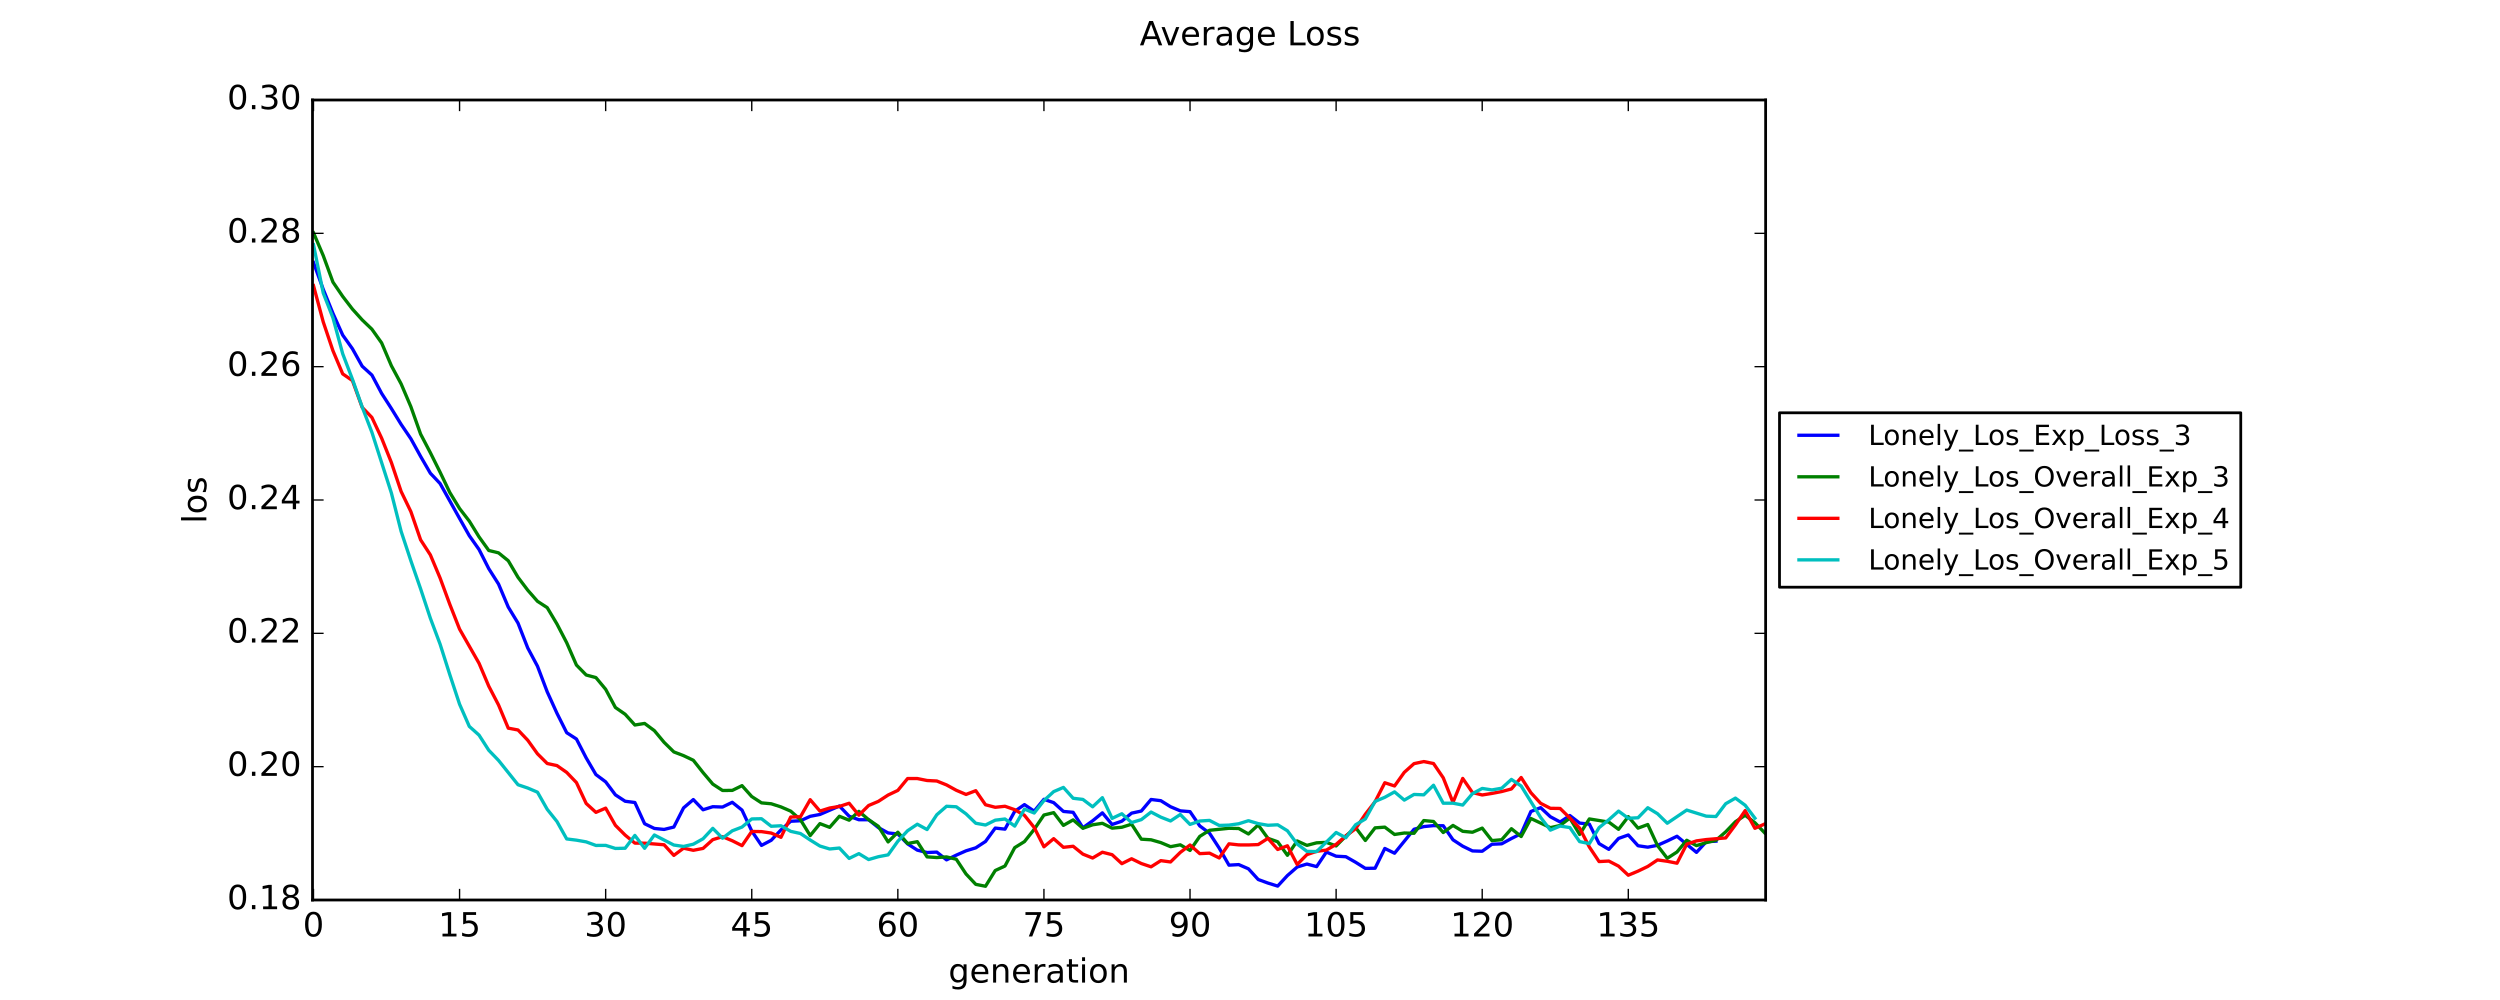 <?xml version="1.0" encoding="utf-8" standalone="no"?>
<!DOCTYPE svg PUBLIC "-//W3C//DTD SVG 1.1//EN"
  "http://www.w3.org/Graphics/SVG/1.1/DTD/svg11.dtd">
<!-- Created with matplotlib (https://matplotlib.org/) -->
<svg height="360pt" version="1.1" viewBox="0 0 900 360" width="900pt" xmlns="http://www.w3.org/2000/svg" xmlns:xlink="http://www.w3.org/1999/xlink">
 <defs>
  <style type="text/css">
*{stroke-linecap:butt;stroke-linejoin:round;}
  </style>
 </defs>
 <g id="figure_1">
  <g id="patch_1">
   <path d="M 0 360 
L 900 360 
L 900 0 
L 0 0 
z
" style="fill:#ffffff;"/>
  </g>
  <g id="axes_1">
   <g id="patch_2">
    <path d="M 112.5 324 
L 635.625 324 
L 635.625 36 
L 112.5 36 
z
" style="fill:#ffffff;"/>
   </g>
   <g id="line2d_1">
    <path clip-path="url(#p270900eddf)" d="M 112.851 94.487 
L 116.357 104.155 
L 119.863 112.82 
L 123.369 120.625 
L 126.875 125.552 
L 130.382 131.832 
L 133.888 135.026 
L 137.394 141.629 
L 140.9 147.079 
L 144.406 152.781 
L 147.913 157.953 
L 151.419 164.308 
L 154.925 170.36 
L 158.431 174.071 
L 165.444 186.642 
L 168.95 192.853 
L 172.456 197.821 
L 175.962 204.735 
L 179.468 210.253 
L 182.975 218.553 
L 186.481 224.314 
L 189.987 233.267 
L 193.493 239.828 
L 196.999 249.061 
L 200.506 256.78 
L 204.012 263.771 
L 207.518 266.042 
L 211.024 272.852 
L 214.53 278.848 
L 218.037 281.464 
L 221.543 286.145 
L 225.049 288.448 
L 228.555 288.904 
L 232.061 296.54 
L 235.568 298.239 
L 239.074 298.594 
L 242.58 297.735 
L 246.086 290.842 
L 249.592 287.848 
L 253.099 291.517 
L 256.605 290.411 
L 260.111 290.532 
L 263.617 288.829 
L 267.123 291.638 
L 270.63 299.164 
L 274.136 304.343 
L 277.642 302.499 
L 281.148 298.775 
L 284.654 295.647 
L 288.161 295.474 
L 291.667 293.873 
L 295.173 293.204 
L 302.185 290.163 
L 305.692 293.841 
L 309.198 295.108 
L 312.704 295.1 
L 316.21 297.927 
L 319.716 299.862 
L 323.223 300.232 
L 326.729 303.785 
L 330.235 306.054 
L 333.741 306.91 
L 337.247 306.759 
L 340.754 309.545 
L 344.26 307.85 
L 347.766 306.298 
L 351.272 305.221 
L 354.778 302.929 
L 358.285 298.108 
L 361.791 298.489 
L 365.297 292.08 
L 368.803 289.659 
L 372.309 292.018 
L 375.816 287.755 
L 379.322 288.948 
L 382.828 292.115 
L 386.334 292.437 
L 389.84 297.997 
L 393.347 295.49 
L 396.853 292.633 
L 400.359 296.818 
L 403.865 295.623 
L 407.371 292.736 
L 410.878 291.97 
L 414.384 287.811 
L 417.89 288.244 
L 421.396 290.426 
L 424.902 291.903 
L 428.409 292.195 
L 431.915 297.332 
L 435.421 299.94 
L 438.927 305.341 
L 442.433 311.458 
L 445.94 311.254 
L 449.446 312.774 
L 452.952 316.62 
L 456.458 317.901 
L 459.964 318.994 
L 463.471 315.197 
L 466.977 312.125 
L 470.483 311.056 
L 473.989 311.975 
L 477.495 306.746 
L 481.002 308.233 
L 484.508 308.418 
L 488.014 310.412 
L 491.52 312.613 
L 495.026 312.56 
L 498.533 305.446 
L 502.039 307.153 
L 509.051 298.533 
L 512.557 297.572 
L 516.064 297.224 
L 519.57 297.268 
L 523.076 302.33 
L 526.582 304.628 
L 530.088 306.333 
L 533.595 306.45 
L 537.101 303.929 
L 540.607 303.773 
L 544.113 301.863 
L 547.619 300.104 
L 551.126 292.139 
L 554.632 290.759 
L 558.138 294.03 
L 561.644 295.906 
L 565.15 293.598 
L 568.657 296.311 
L 572.163 296.679 
L 575.669 303.691 
L 579.175 305.767 
L 582.681 301.834 
L 586.188 300.59 
L 589.694 304.47 
L 593.2 304.982 
L 596.706 304.312 
L 600.212 302.749 
L 603.719 301.053 
L 610.731 306.852 
L 614.237 303.024 
L 617.743 302.822 
L 617.743 302.822 
" style="fill:none;stroke:#0000ff;stroke-linecap:square;stroke-width:1.2;"/>
   </g>
   <g id="line2d_2">
    <path clip-path="url(#p270900eddf)" d="M 112.851 83.8 
L 116.357 91.998 
L 119.863 101.563 
L 123.369 106.708 
L 126.875 111.274 
L 130.382 115.158 
L 133.888 118.526 
L 137.394 123.466 
L 140.9 131.686 
L 144.406 138.2 
L 147.913 146.419 
L 151.419 156.28 
L 154.925 162.969 
L 158.431 169.996 
L 161.937 177.308 
L 165.444 183.071 
L 168.95 187.602 
L 172.456 193.283 
L 175.962 198.172 
L 179.468 199.027 
L 182.975 201.872 
L 186.481 207.831 
L 189.987 212.466 
L 193.493 216.468 
L 196.999 218.754 
L 200.506 224.638 
L 204.012 231.381 
L 207.518 239.415 
L 211.024 242.998 
L 214.53 243.93 
L 218.037 248.15 
L 221.543 254.696 
L 225.049 257.129 
L 228.555 261.002 
L 232.061 260.437 
L 235.568 263.031 
L 239.074 267.24 
L 242.58 270.691 
L 246.086 272.034 
L 249.592 273.693 
L 253.099 278.133 
L 256.605 282.278 
L 260.111 284.568 
L 263.617 284.546 
L 267.123 282.835 
L 270.63 286.762 
L 274.136 289.037 
L 277.642 289.358 
L 281.148 290.49 
L 284.654 292.008 
L 288.161 295.09 
L 291.667 300.814 
L 295.173 296.506 
L 298.679 297.841 
L 302.185 293.856 
L 305.692 295.264 
L 309.198 292.091 
L 312.704 295.082 
L 316.21 297.474 
L 319.716 303.089 
L 323.223 299.6 
L 326.729 303.67 
L 330.235 303.003 
L 333.741 308.475 
L 337.247 308.711 
L 340.754 308.489 
L 344.26 309.33 
L 347.766 314.629 
L 351.272 318.363 
L 354.778 319.054 
L 358.285 313.389 
L 361.791 311.764 
L 365.297 305.157 
L 368.803 302.976 
L 372.309 298.578 
L 375.816 293.411 
L 379.322 292.556 
L 382.828 297.135 
L 386.334 295.162 
L 389.84 298.183 
L 393.347 296.929 
L 396.853 296.392 
L 400.359 298.136 
L 403.865 297.811 
L 407.371 296.701 
L 410.878 302.105 
L 414.384 302.325 
L 417.89 303.332 
L 421.396 304.802 
L 424.902 304.137 
L 428.409 306.158 
L 431.915 301.101 
L 435.421 298.902 
L 442.433 298.183 
L 445.94 298.257 
L 449.446 300.227 
L 452.952 296.974 
L 456.458 301.8 
L 459.964 303.036 
L 463.471 307.904 
L 466.977 302.743 
L 470.483 304.333 
L 473.989 303.416 
L 477.495 303.253 
L 481.002 304.535 
L 484.508 300.984 
L 488.014 297.904 
L 491.52 302.566 
L 495.026 298.028 
L 498.533 297.77 
L 502.039 300.408 
L 505.545 299.886 
L 509.051 299.987 
L 512.557 295.399 
L 516.064 295.735 
L 519.57 299.708 
L 523.076 297.156 
L 526.582 299.269 
L 530.088 299.605 
L 533.595 298.121 
L 537.101 302.611 
L 540.607 302.301 
L 544.113 298.338 
L 547.619 301.149 
L 551.126 294.658 
L 558.138 297.954 
L 561.644 297.171 
L 565.15 294.51 
L 568.657 300.398 
L 572.163 294.814 
L 579.175 295.953 
L 582.681 298.555 
L 586.188 294.001 
L 589.694 298.131 
L 593.2 296.831 
L 596.706 304.412 
L 600.212 308.992 
L 603.719 306.715 
L 607.225 302.506 
L 610.731 304.421 
L 614.237 303.347 
L 617.743 302.527 
L 621.25 299.461 
L 624.756 295.823 
L 628.262 293.497 
L 631.768 296.171 
L 635.274 299.816 
L 635.274 299.816 
" style="fill:none;stroke:#008000;stroke-linecap:square;stroke-width:1.2;"/>
   </g>
   <g id="line2d_3">
    <path clip-path="url(#p270900eddf)" d="M 112.851 102.808 
L 116.357 115.872 
L 119.863 126.271 
L 123.369 134.597 
L 126.875 137.008 
L 130.382 146.653 
L 133.888 150.297 
L 137.394 157.756 
L 140.9 166.521 
L 144.406 176.933 
L 147.913 184.186 
L 151.419 194.348 
L 154.925 199.753 
L 158.431 208.084 
L 161.937 217.582 
L 165.444 226.481 
L 172.456 238.786 
L 175.962 247.037 
L 179.468 253.78 
L 182.975 262.143 
L 186.481 262.792 
L 189.987 266.484 
L 193.493 271.373 
L 196.999 274.858 
L 200.506 275.611 
L 204.012 278.067 
L 207.518 281.726 
L 211.024 289.246 
L 214.53 292.448 
L 218.037 290.929 
L 221.543 297.117 
L 225.049 300.627 
L 228.555 303.527 
L 232.061 303.543 
L 239.074 304.119 
L 242.58 307.939 
L 246.086 305.351 
L 249.592 306.108 
L 253.099 305.427 
L 256.605 302.274 
L 260.111 301.205 
L 263.617 302.669 
L 267.123 304.426 
L 270.63 299.32 
L 274.136 299.379 
L 277.642 299.899 
L 281.148 301.427 
L 284.654 294.129 
L 288.161 294.028 
L 291.667 287.89 
L 295.173 291.986 
L 298.679 290.889 
L 302.185 290.314 
L 305.692 289.17 
L 309.198 293.469 
L 312.704 289.98 
L 316.21 288.499 
L 319.716 286.215 
L 323.223 284.548 
L 326.729 280.283 
L 330.235 280.277 
L 333.741 280.981 
L 337.247 281.16 
L 340.754 282.572 
L 344.26 284.5 
L 347.766 285.999 
L 351.272 284.648 
L 354.778 289.71 
L 358.285 290.624 
L 361.791 290.256 
L 365.297 291.486 
L 368.803 293.526 
L 372.309 297.893 
L 375.816 304.842 
L 379.322 301.919 
L 382.828 305.033 
L 386.334 304.655 
L 389.84 307.487 
L 393.347 308.886 
L 396.853 306.804 
L 400.359 307.687 
L 403.865 310.915 
L 407.371 309.151 
L 410.878 310.87 
L 414.384 312.051 
L 417.89 309.832 
L 421.396 310.305 
L 424.902 306.862 
L 428.409 304.203 
L 431.915 307.309 
L 435.421 307.131 
L 438.927 308.864 
L 442.433 303.776 
L 445.94 304.162 
L 449.446 304.179 
L 452.952 304.048 
L 456.458 301.806 
L 459.964 305.807 
L 463.471 304.487 
L 466.977 311.218 
L 470.483 307.665 
L 473.989 306.467 
L 477.495 306.035 
L 481.002 303.968 
L 484.508 300.905 
L 488.014 298.341 
L 491.52 293.123 
L 495.026 288.612 
L 498.533 281.79 
L 502.039 282.948 
L 505.545 278.036 
L 509.051 274.908 
L 512.557 274.164 
L 516.064 274.868 
L 519.57 280.016 
L 523.076 288.877 
L 526.582 280.236 
L 530.088 285.325 
L 533.595 286.189 
L 537.101 285.632 
L 540.607 284.956 
L 544.113 284.025 
L 547.619 279.904 
L 551.126 285.38 
L 554.632 289.193 
L 558.138 290.988 
L 561.644 291.045 
L 565.15 294.493 
L 568.657 298.104 
L 572.163 304.921 
L 575.669 310.164 
L 579.175 309.979 
L 582.681 311.806 
L 586.188 315.078 
L 589.694 313.605 
L 593.2 311.923 
L 596.706 309.571 
L 600.212 310.058 
L 603.719 310.757 
L 607.225 303.899 
L 610.731 302.72 
L 614.237 302.242 
L 621.25 301.65 
L 624.756 296.955 
L 628.262 291.82 
L 631.768 298.185 
L 635.274 296.648 
L 635.274 296.648 
" style="fill:none;stroke:#ff0000;stroke-linecap:square;stroke-width:1.2;"/>
   </g>
   <g id="line2d_4">
    <path clip-path="url(#p270900eddf)" d="M 112.851 88.08 
L 116.357 105.47 
L 119.863 114.419 
L 123.369 127.352 
L 126.875 136.531 
L 130.382 146.51 
L 133.888 155.651 
L 140.9 177.494 
L 144.406 191.296 
L 147.913 201.88 
L 151.419 211.982 
L 154.925 222.551 
L 158.431 231.895 
L 161.937 242.897 
L 165.444 253.511 
L 168.95 261.506 
L 172.456 264.642 
L 175.962 270.102 
L 179.468 273.743 
L 186.481 282.506 
L 189.987 283.692 
L 193.493 285.185 
L 196.999 291.358 
L 200.506 295.749 
L 204.012 302.015 
L 207.518 302.458 
L 211.024 303.074 
L 214.53 304.361 
L 218.037 304.332 
L 221.543 305.44 
L 225.049 305.368 
L 228.555 300.753 
L 232.061 305.387 
L 235.568 300.598 
L 242.58 304.216 
L 246.086 304.716 
L 249.592 303.913 
L 253.099 301.959 
L 256.605 298.205 
L 260.111 301.755 
L 263.617 299.095 
L 267.123 297.742 
L 270.63 294.819 
L 274.136 294.737 
L 277.642 297.459 
L 281.148 297.271 
L 284.654 299.283 
L 288.161 300.064 
L 291.667 302.398 
L 295.173 304.575 
L 298.679 305.631 
L 302.185 305.291 
L 305.692 309.03 
L 309.198 307.309 
L 312.704 309.437 
L 316.21 308.417 
L 319.716 307.751 
L 323.223 302.847 
L 326.729 299.062 
L 330.235 296.718 
L 333.741 298.633 
L 337.247 293.312 
L 340.754 290.256 
L 344.26 290.44 
L 347.766 292.986 
L 351.272 296.371 
L 354.778 297.005 
L 358.285 295.265 
L 361.791 294.837 
L 365.297 297.4 
L 368.803 291.28 
L 372.309 292.681 
L 375.816 288.207 
L 379.322 284.981 
L 382.828 283.473 
L 386.334 287.375 
L 389.84 287.79 
L 393.347 290.443 
L 396.853 287.164 
L 400.359 294.612 
L 403.865 292.953 
L 407.371 296.124 
L 410.878 295.066 
L 414.384 292.341 
L 417.89 294.172 
L 421.396 295.547 
L 424.902 293.224 
L 428.409 296.783 
L 431.915 295.564 
L 435.421 295.346 
L 438.927 297.158 
L 442.433 297.039 
L 445.94 296.554 
L 449.446 295.453 
L 452.952 296.501 
L 456.458 297.098 
L 459.964 296.922 
L 463.471 299.074 
L 466.977 303.833 
L 470.483 306.494 
L 473.989 306.579 
L 481.002 299.7 
L 484.508 301.582 
L 488.014 296.92 
L 491.52 294.845 
L 495.026 288.51 
L 498.533 287.027 
L 502.039 285.079 
L 505.545 288.038 
L 509.051 285.997 
L 512.557 286.141 
L 516.064 282.685 
L 519.57 289.163 
L 523.076 289.147 
L 526.582 289.824 
L 530.088 285.71 
L 533.595 283.837 
L 537.101 284.371 
L 540.607 283.759 
L 544.113 280.59 
L 547.619 282.964 
L 554.632 294.277 
L 558.138 298.847 
L 561.644 297.384 
L 565.15 297.925 
L 568.657 302.979 
L 572.163 303.698 
L 575.669 297.957 
L 579.175 295.115 
L 582.681 291.999 
L 586.188 294.579 
L 589.694 294.39 
L 593.2 290.786 
L 596.706 292.934 
L 600.212 296.362 
L 607.225 291.625 
L 614.237 293.813 
L 617.743 293.951 
L 621.25 289.338 
L 624.756 287.324 
L 628.262 289.895 
L 631.768 294.533 
L 631.768 294.533 
" style="fill:none;stroke:#00bfbf;stroke-linecap:square;stroke-width:1.2;"/>
   </g>
   <g id="patch_3">
    <path d="M 112.5 324 
L 112.5 36 
" style="fill:none;stroke:#000000;stroke-linecap:square;stroke-linejoin:miter;"/>
   </g>
   <g id="patch_4">
    <path d="M 635.625 324 
L 635.625 36 
" style="fill:none;stroke:#000000;stroke-linecap:square;stroke-linejoin:miter;"/>
   </g>
   <g id="patch_5">
    <path d="M 112.5 324 
L 635.625 324 
" style="fill:none;stroke:#000000;stroke-linecap:square;stroke-linejoin:miter;"/>
   </g>
   <g id="patch_6">
    <path d="M 112.5 36 
L 635.625 36 
" style="fill:none;stroke:#000000;stroke-linecap:square;stroke-linejoin:miter;"/>
   </g>
   <g id="matplotlib.axis_1">
    <g id="xtick_1">
     <g id="line2d_5">
      <defs>
       <path d="M 0 0 
L 0 -4 
" id="m817acb6bfe" style="stroke:#000000;stroke-width:0.5;"/>
      </defs>
      <g>
       <use style="stroke:#000000;stroke-width:0.5;" x="112.851" xlink:href="#m817acb6bfe" y="324"/>
      </g>
     </g>
     <g id="line2d_6">
      <defs>
       <path d="M 0 0 
L 0 4 
" id="medcf68c2b7" style="stroke:#000000;stroke-width:0.5;"/>
      </defs>
      <g>
       <use style="stroke:#000000;stroke-width:0.5;" x="112.851" xlink:href="#medcf68c2b7" y="36"/>
      </g>
     </g>
     <g id="text_1">
      <!-- 0 -->
      <defs>
       <path d="M 31.781 66.406 
Q 24.172 66.406 20.328 58.906 
Q 16.5 51.422 16.5 36.375 
Q 16.5 21.391 20.328 13.891 
Q 24.172 6.391 31.781 6.391 
Q 39.453 6.391 43.281 13.891 
Q 47.125 21.391 47.125 36.375 
Q 47.125 51.422 43.281 58.906 
Q 39.453 66.406 31.781 66.406 
z
M 31.781 74.219 
Q 44.047 74.219 50.516 64.516 
Q 56.984 54.828 56.984 36.375 
Q 56.984 17.969 50.516 8.266 
Q 44.047 -1.422 31.781 -1.422 
Q 19.531 -1.422 13.062 8.266 
Q 6.594 17.969 6.594 36.375 
Q 6.594 54.828 13.062 64.516 
Q 19.531 74.219 31.781 74.219 
z
" id="DejaVuSans-48"/>
      </defs>
      <g transform="translate(109.033 337.118)scale(0.12 -0.12)">
       <use xlink:href="#DejaVuSans-48"/>
      </g>
     </g>
    </g>
    <g id="xtick_2">
     <g id="line2d_7">
      <g>
       <use style="stroke:#000000;stroke-width:0.5;" x="165.444" xlink:href="#m817acb6bfe" y="324"/>
      </g>
     </g>
     <g id="line2d_8">
      <g>
       <use style="stroke:#000000;stroke-width:0.5;" x="165.444" xlink:href="#medcf68c2b7" y="36"/>
      </g>
     </g>
     <g id="text_2">
      <!-- 15 -->
      <defs>
       <path d="M 12.406 8.297 
L 28.516 8.297 
L 28.516 63.922 
L 10.984 60.406 
L 10.984 69.391 
L 28.422 72.906 
L 38.281 72.906 
L 38.281 8.297 
L 54.391 8.297 
L 54.391 0 
L 12.406 0 
z
" id="DejaVuSans-49"/>
       <path d="M 10.797 72.906 
L 49.516 72.906 
L 49.516 64.594 
L 19.828 64.594 
L 19.828 46.734 
Q 21.969 47.469 24.109 47.828 
Q 26.266 48.188 28.422 48.188 
Q 40.625 48.188 47.75 41.5 
Q 54.891 34.812 54.891 23.391 
Q 54.891 11.625 47.562 5.094 
Q 40.234 -1.422 26.906 -1.422 
Q 22.312 -1.422 17.547 -0.641 
Q 12.797 0.141 7.719 1.703 
L 7.719 11.625 
Q 12.109 9.234 16.797 8.062 
Q 21.484 6.891 26.703 6.891 
Q 35.156 6.891 40.078 11.328 
Q 45.016 15.766 45.016 23.391 
Q 45.016 31 40.078 35.438 
Q 35.156 39.891 26.703 39.891 
Q 22.75 39.891 18.812 39.016 
Q 14.891 38.141 10.797 36.281 
z
" id="DejaVuSans-53"/>
      </defs>
      <g transform="translate(157.809 337.118)scale(0.12 -0.12)">
       <use xlink:href="#DejaVuSans-49"/>
       <use x="63.623" xlink:href="#DejaVuSans-53"/>
      </g>
     </g>
    </g>
    <g id="xtick_3">
     <g id="line2d_9">
      <g>
       <use style="stroke:#000000;stroke-width:0.5;" x="218.037" xlink:href="#m817acb6bfe" y="324"/>
      </g>
     </g>
     <g id="line2d_10">
      <g>
       <use style="stroke:#000000;stroke-width:0.5;" x="218.037" xlink:href="#medcf68c2b7" y="36"/>
      </g>
     </g>
     <g id="text_3">
      <!-- 30 -->
      <defs>
       <path d="M 40.578 39.312 
Q 47.656 37.797 51.625 33 
Q 55.609 28.219 55.609 21.188 
Q 55.609 10.406 48.188 4.484 
Q 40.766 -1.422 27.094 -1.422 
Q 22.516 -1.422 17.656 -0.516 
Q 12.797 0.391 7.625 2.203 
L 7.625 11.719 
Q 11.719 9.328 16.594 8.109 
Q 21.484 6.891 26.812 6.891 
Q 36.078 6.891 40.938 10.547 
Q 45.797 14.203 45.797 21.188 
Q 45.797 27.641 41.281 31.266 
Q 36.766 34.906 28.719 34.906 
L 20.219 34.906 
L 20.219 43.016 
L 29.109 43.016 
Q 36.375 43.016 40.234 45.922 
Q 44.094 48.828 44.094 54.297 
Q 44.094 59.906 40.109 62.906 
Q 36.141 65.922 28.719 65.922 
Q 24.656 65.922 20.016 65.031 
Q 15.375 64.156 9.812 62.312 
L 9.812 71.094 
Q 15.438 72.656 20.344 73.438 
Q 25.25 74.219 29.594 74.219 
Q 40.828 74.219 47.359 69.109 
Q 53.906 64.016 53.906 55.328 
Q 53.906 49.266 50.438 45.094 
Q 46.969 40.922 40.578 39.312 
z
" id="DejaVuSans-51"/>
      </defs>
      <g transform="translate(210.402 337.118)scale(0.12 -0.12)">
       <use xlink:href="#DejaVuSans-51"/>
       <use x="63.623" xlink:href="#DejaVuSans-48"/>
      </g>
     </g>
    </g>
    <g id="xtick_4">
     <g id="line2d_11">
      <g>
       <use style="stroke:#000000;stroke-width:0.5;" x="270.63" xlink:href="#m817acb6bfe" y="324"/>
      </g>
     </g>
     <g id="line2d_12">
      <g>
       <use style="stroke:#000000;stroke-width:0.5;" x="270.63" xlink:href="#medcf68c2b7" y="36"/>
      </g>
     </g>
     <g id="text_4">
      <!-- 45 -->
      <defs>
       <path d="M 37.797 64.312 
L 12.891 25.391 
L 37.797 25.391 
z
M 35.203 72.906 
L 47.609 72.906 
L 47.609 25.391 
L 58.016 25.391 
L 58.016 17.188 
L 47.609 17.188 
L 47.609 0 
L 37.797 0 
L 37.797 17.188 
L 4.891 17.188 
L 4.891 26.703 
z
" id="DejaVuSans-52"/>
      </defs>
      <g transform="translate(262.995 337.118)scale(0.12 -0.12)">
       <use xlink:href="#DejaVuSans-52"/>
       <use x="63.623" xlink:href="#DejaVuSans-53"/>
      </g>
     </g>
    </g>
    <g id="xtick_5">
     <g id="line2d_13">
      <g>
       <use style="stroke:#000000;stroke-width:0.5;" x="323.223" xlink:href="#m817acb6bfe" y="324"/>
      </g>
     </g>
     <g id="line2d_14">
      <g>
       <use style="stroke:#000000;stroke-width:0.5;" x="323.223" xlink:href="#medcf68c2b7" y="36"/>
      </g>
     </g>
     <g id="text_5">
      <!-- 60 -->
      <defs>
       <path d="M 33.016 40.375 
Q 26.375 40.375 22.484 35.828 
Q 18.609 31.297 18.609 23.391 
Q 18.609 15.531 22.484 10.953 
Q 26.375 6.391 33.016 6.391 
Q 39.656 6.391 43.531 10.953 
Q 47.406 15.531 47.406 23.391 
Q 47.406 31.297 43.531 35.828 
Q 39.656 40.375 33.016 40.375 
z
M 52.594 71.297 
L 52.594 62.312 
Q 48.875 64.062 45.094 64.984 
Q 41.312 65.922 37.594 65.922 
Q 27.828 65.922 22.672 59.328 
Q 17.531 52.734 16.797 39.406 
Q 19.672 43.656 24.016 45.922 
Q 28.375 48.188 33.594 48.188 
Q 44.578 48.188 50.953 41.516 
Q 57.328 34.859 57.328 23.391 
Q 57.328 12.156 50.688 5.359 
Q 44.047 -1.422 33.016 -1.422 
Q 20.359 -1.422 13.672 8.266 
Q 6.984 17.969 6.984 36.375 
Q 6.984 53.656 15.188 63.938 
Q 23.391 74.219 37.203 74.219 
Q 40.922 74.219 44.703 73.484 
Q 48.484 72.75 52.594 71.297 
z
" id="DejaVuSans-54"/>
      </defs>
      <g transform="translate(315.588 337.118)scale(0.12 -0.12)">
       <use xlink:href="#DejaVuSans-54"/>
       <use x="63.623" xlink:href="#DejaVuSans-48"/>
      </g>
     </g>
    </g>
    <g id="xtick_6">
     <g id="line2d_15">
      <g>
       <use style="stroke:#000000;stroke-width:0.5;" x="375.816" xlink:href="#m817acb6bfe" y="324"/>
      </g>
     </g>
     <g id="line2d_16">
      <g>
       <use style="stroke:#000000;stroke-width:0.5;" x="375.816" xlink:href="#medcf68c2b7" y="36"/>
      </g>
     </g>
     <g id="text_6">
      <!-- 75 -->
      <defs>
       <path d="M 8.203 72.906 
L 55.078 72.906 
L 55.078 68.703 
L 28.609 0 
L 18.312 0 
L 43.219 64.594 
L 8.203 64.594 
z
" id="DejaVuSans-55"/>
      </defs>
      <g transform="translate(368.181 337.118)scale(0.12 -0.12)">
       <use xlink:href="#DejaVuSans-55"/>
       <use x="63.623" xlink:href="#DejaVuSans-53"/>
      </g>
     </g>
    </g>
    <g id="xtick_7">
     <g id="line2d_17">
      <g>
       <use style="stroke:#000000;stroke-width:0.5;" x="428.409" xlink:href="#m817acb6bfe" y="324"/>
      </g>
     </g>
     <g id="line2d_18">
      <g>
       <use style="stroke:#000000;stroke-width:0.5;" x="428.409" xlink:href="#medcf68c2b7" y="36"/>
      </g>
     </g>
     <g id="text_7">
      <!-- 90 -->
      <defs>
       <path d="M 10.984 1.516 
L 10.984 10.5 
Q 14.703 8.734 18.5 7.812 
Q 22.312 6.891 25.984 6.891 
Q 35.75 6.891 40.891 13.453 
Q 46.047 20.016 46.781 33.406 
Q 43.953 29.203 39.594 26.953 
Q 35.25 24.703 29.984 24.703 
Q 19.047 24.703 12.672 31.312 
Q 6.297 37.938 6.297 49.422 
Q 6.297 60.641 12.938 67.422 
Q 19.578 74.219 30.609 74.219 
Q 43.266 74.219 49.922 64.516 
Q 56.594 54.828 56.594 36.375 
Q 56.594 19.141 48.406 8.859 
Q 40.234 -1.422 26.422 -1.422 
Q 22.703 -1.422 18.891 -0.688 
Q 15.094 0.047 10.984 1.516 
z
M 30.609 32.422 
Q 37.25 32.422 41.125 36.953 
Q 45.016 41.5 45.016 49.422 
Q 45.016 57.281 41.125 61.844 
Q 37.25 66.406 30.609 66.406 
Q 23.969 66.406 20.094 61.844 
Q 16.219 57.281 16.219 49.422 
Q 16.219 41.5 20.094 36.953 
Q 23.969 32.422 30.609 32.422 
z
" id="DejaVuSans-57"/>
      </defs>
      <g transform="translate(420.774 337.118)scale(0.12 -0.12)">
       <use xlink:href="#DejaVuSans-57"/>
       <use x="63.623" xlink:href="#DejaVuSans-48"/>
      </g>
     </g>
    </g>
    <g id="xtick_8">
     <g id="line2d_19">
      <g>
       <use style="stroke:#000000;stroke-width:0.5;" x="481.002" xlink:href="#m817acb6bfe" y="324"/>
      </g>
     </g>
     <g id="line2d_20">
      <g>
       <use style="stroke:#000000;stroke-width:0.5;" x="481.002" xlink:href="#medcf68c2b7" y="36"/>
      </g>
     </g>
     <g id="text_8">
      <!-- 105 -->
      <g transform="translate(469.549 337.118)scale(0.12 -0.12)">
       <use xlink:href="#DejaVuSans-49"/>
       <use x="63.623" xlink:href="#DejaVuSans-48"/>
       <use x="127.246" xlink:href="#DejaVuSans-53"/>
      </g>
     </g>
    </g>
    <g id="xtick_9">
     <g id="line2d_21">
      <g>
       <use style="stroke:#000000;stroke-width:0.5;" x="533.595" xlink:href="#m817acb6bfe" y="324"/>
      </g>
     </g>
     <g id="line2d_22">
      <g>
       <use style="stroke:#000000;stroke-width:0.5;" x="533.595" xlink:href="#medcf68c2b7" y="36"/>
      </g>
     </g>
     <g id="text_9">
      <!-- 120 -->
      <defs>
       <path d="M 19.188 8.297 
L 53.609 8.297 
L 53.609 0 
L 7.328 0 
L 7.328 8.297 
Q 12.938 14.109 22.625 23.891 
Q 32.328 33.688 34.812 36.531 
Q 39.547 41.844 41.422 45.531 
Q 43.312 49.219 43.312 52.781 
Q 43.312 58.594 39.234 62.25 
Q 35.156 65.922 28.609 65.922 
Q 23.969 65.922 18.812 64.312 
Q 13.672 62.703 7.812 59.422 
L 7.812 69.391 
Q 13.766 71.781 18.938 73 
Q 24.125 74.219 28.422 74.219 
Q 39.75 74.219 46.484 68.547 
Q 53.219 62.891 53.219 53.422 
Q 53.219 48.922 51.531 44.891 
Q 49.859 40.875 45.406 35.406 
Q 44.188 33.984 37.641 27.219 
Q 31.109 20.453 19.188 8.297 
z
" id="DejaVuSans-50"/>
      </defs>
      <g transform="translate(522.142 337.118)scale(0.12 -0.12)">
       <use xlink:href="#DejaVuSans-49"/>
       <use x="63.623" xlink:href="#DejaVuSans-50"/>
       <use x="127.246" xlink:href="#DejaVuSans-48"/>
      </g>
     </g>
    </g>
    <g id="xtick_10">
     <g id="line2d_23">
      <g>
       <use style="stroke:#000000;stroke-width:0.5;" x="586.188" xlink:href="#m817acb6bfe" y="324"/>
      </g>
     </g>
     <g id="line2d_24">
      <g>
       <use style="stroke:#000000;stroke-width:0.5;" x="586.188" xlink:href="#medcf68c2b7" y="36"/>
      </g>
     </g>
     <g id="text_10">
      <!-- 135 -->
      <g transform="translate(574.735 337.118)scale(0.12 -0.12)">
       <use xlink:href="#DejaVuSans-49"/>
       <use x="63.623" xlink:href="#DejaVuSans-51"/>
       <use x="127.246" xlink:href="#DejaVuSans-53"/>
      </g>
     </g>
    </g>
    <g id="text_11">
     <!-- generation -->
     <defs>
      <path d="M 45.406 27.984 
Q 45.406 37.75 41.375 43.109 
Q 37.359 48.484 30.078 48.484 
Q 22.859 48.484 18.828 43.109 
Q 14.797 37.75 14.797 27.984 
Q 14.797 18.266 18.828 12.891 
Q 22.859 7.516 30.078 7.516 
Q 37.359 7.516 41.375 12.891 
Q 45.406 18.266 45.406 27.984 
z
M 54.391 6.781 
Q 54.391 -7.172 48.188 -13.984 
Q 42 -20.797 29.203 -20.797 
Q 24.469 -20.797 20.266 -20.094 
Q 16.062 -19.391 12.109 -17.922 
L 12.109 -9.188 
Q 16.062 -11.328 19.922 -12.344 
Q 23.781 -13.375 27.781 -13.375 
Q 36.625 -13.375 41.016 -8.766 
Q 45.406 -4.156 45.406 5.172 
L 45.406 9.625 
Q 42.625 4.781 38.281 2.391 
Q 33.938 0 27.875 0 
Q 17.828 0 11.672 7.656 
Q 5.516 15.328 5.516 27.984 
Q 5.516 40.672 11.672 48.328 
Q 17.828 56 27.875 56 
Q 33.938 56 38.281 53.609 
Q 42.625 51.219 45.406 46.391 
L 45.406 54.688 
L 54.391 54.688 
z
" id="DejaVuSans-103"/>
      <path d="M 56.203 29.594 
L 56.203 25.203 
L 14.891 25.203 
Q 15.484 15.922 20.484 11.062 
Q 25.484 6.203 34.422 6.203 
Q 39.594 6.203 44.453 7.469 
Q 49.312 8.734 54.109 11.281 
L 54.109 2.781 
Q 49.266 0.734 44.188 -0.344 
Q 39.109 -1.422 33.891 -1.422 
Q 20.797 -1.422 13.156 6.188 
Q 5.516 13.812 5.516 26.812 
Q 5.516 40.234 12.766 48.109 
Q 20.016 56 32.328 56 
Q 43.359 56 49.781 48.891 
Q 56.203 41.797 56.203 29.594 
z
M 47.219 32.234 
Q 47.125 39.594 43.094 43.984 
Q 39.062 48.391 32.422 48.391 
Q 24.906 48.391 20.391 44.141 
Q 15.875 39.891 15.188 32.172 
z
" id="DejaVuSans-101"/>
      <path d="M 54.891 33.016 
L 54.891 0 
L 45.906 0 
L 45.906 32.719 
Q 45.906 40.484 42.875 44.328 
Q 39.844 48.188 33.797 48.188 
Q 26.516 48.188 22.312 43.547 
Q 18.109 38.922 18.109 30.906 
L 18.109 0 
L 9.078 0 
L 9.078 54.688 
L 18.109 54.688 
L 18.109 46.188 
Q 21.344 51.125 25.703 53.562 
Q 30.078 56 35.797 56 
Q 45.219 56 50.047 50.172 
Q 54.891 44.344 54.891 33.016 
z
" id="DejaVuSans-110"/>
      <path d="M 41.109 46.297 
Q 39.594 47.172 37.812 47.578 
Q 36.031 48 33.891 48 
Q 26.266 48 22.188 43.047 
Q 18.109 38.094 18.109 28.812 
L 18.109 0 
L 9.078 0 
L 9.078 54.688 
L 18.109 54.688 
L 18.109 46.188 
Q 20.953 51.172 25.484 53.578 
Q 30.031 56 36.531 56 
Q 37.453 56 38.578 55.875 
Q 39.703 55.766 41.062 55.516 
z
" id="DejaVuSans-114"/>
      <path d="M 34.281 27.484 
Q 23.391 27.484 19.188 25 
Q 14.984 22.516 14.984 16.5 
Q 14.984 11.719 18.141 8.906 
Q 21.297 6.109 26.703 6.109 
Q 34.188 6.109 38.703 11.406 
Q 43.219 16.703 43.219 25.484 
L 43.219 27.484 
z
M 52.203 31.203 
L 52.203 0 
L 43.219 0 
L 43.219 8.297 
Q 40.141 3.328 35.547 0.953 
Q 30.953 -1.422 24.312 -1.422 
Q 15.922 -1.422 10.953 3.297 
Q 6 8.016 6 15.922 
Q 6 25.141 12.172 29.828 
Q 18.359 34.516 30.609 34.516 
L 43.219 34.516 
L 43.219 35.406 
Q 43.219 41.609 39.141 45 
Q 35.062 48.391 27.688 48.391 
Q 23 48.391 18.547 47.266 
Q 14.109 46.141 10.016 43.891 
L 10.016 52.203 
Q 14.938 54.109 19.578 55.047 
Q 24.219 56 28.609 56 
Q 40.484 56 46.344 49.844 
Q 52.203 43.703 52.203 31.203 
z
" id="DejaVuSans-97"/>
      <path d="M 18.312 70.219 
L 18.312 54.688 
L 36.812 54.688 
L 36.812 47.703 
L 18.312 47.703 
L 18.312 18.016 
Q 18.312 11.328 20.141 9.422 
Q 21.969 7.516 27.594 7.516 
L 36.812 7.516 
L 36.812 0 
L 27.594 0 
Q 17.188 0 13.234 3.875 
Q 9.281 7.766 9.281 18.016 
L 9.281 47.703 
L 2.688 47.703 
L 2.688 54.688 
L 9.281 54.688 
L 9.281 70.219 
z
" id="DejaVuSans-116"/>
      <path d="M 9.422 54.688 
L 18.406 54.688 
L 18.406 0 
L 9.422 0 
z
M 9.422 75.984 
L 18.406 75.984 
L 18.406 64.594 
L 9.422 64.594 
z
" id="DejaVuSans-105"/>
      <path d="M 30.609 48.391 
Q 23.391 48.391 19.188 42.75 
Q 14.984 37.109 14.984 27.297 
Q 14.984 17.484 19.156 11.844 
Q 23.344 6.203 30.609 6.203 
Q 37.797 6.203 41.984 11.859 
Q 46.188 17.531 46.188 27.297 
Q 46.188 37.016 41.984 42.703 
Q 37.797 48.391 30.609 48.391 
z
M 30.609 56 
Q 42.328 56 49.016 48.375 
Q 55.719 40.766 55.719 27.297 
Q 55.719 13.875 49.016 6.219 
Q 42.328 -1.422 30.609 -1.422 
Q 18.844 -1.422 12.172 6.219 
Q 5.516 13.875 5.516 27.297 
Q 5.516 40.766 12.172 48.375 
Q 18.844 56 30.609 56 
z
" id="DejaVuSans-111"/>
     </defs>
     <g transform="translate(341.431 353.732)scale(0.12 -0.12)">
      <use xlink:href="#DejaVuSans-103"/>
      <use x="63.477" xlink:href="#DejaVuSans-101"/>
      <use x="125" xlink:href="#DejaVuSans-110"/>
      <use x="188.379" xlink:href="#DejaVuSans-101"/>
      <use x="249.902" xlink:href="#DejaVuSans-114"/>
      <use x="291.016" xlink:href="#DejaVuSans-97"/>
      <use x="352.295" xlink:href="#DejaVuSans-116"/>
      <use x="391.504" xlink:href="#DejaVuSans-105"/>
      <use x="419.287" xlink:href="#DejaVuSans-111"/>
      <use x="480.469" xlink:href="#DejaVuSans-110"/>
     </g>
    </g>
   </g>
   <g id="matplotlib.axis_2">
    <g id="ytick_1">
     <g id="line2d_25">
      <defs>
       <path d="M 0 0 
L 4 0 
" id="m2a1e80bc98" style="stroke:#000000;stroke-width:0.5;"/>
      </defs>
      <g>
       <use style="stroke:#000000;stroke-width:0.5;" x="112.5" xlink:href="#m2a1e80bc98" y="324"/>
      </g>
     </g>
     <g id="line2d_26">
      <defs>
       <path d="M 0 0 
L -4 0 
" id="m1720d05779" style="stroke:#000000;stroke-width:0.5;"/>
      </defs>
      <g>
       <use style="stroke:#000000;stroke-width:0.5;" x="635.625" xlink:href="#m1720d05779" y="324"/>
      </g>
     </g>
     <g id="text_12">
      <!-- 0.18 -->
      <defs>
       <path d="M 10.688 12.406 
L 21 12.406 
L 21 0 
L 10.688 0 
z
" id="DejaVuSans-46"/>
       <path d="M 31.781 34.625 
Q 24.75 34.625 20.719 30.859 
Q 16.703 27.094 16.703 20.516 
Q 16.703 13.922 20.719 10.156 
Q 24.75 6.391 31.781 6.391 
Q 38.812 6.391 42.859 10.172 
Q 46.922 13.969 46.922 20.516 
Q 46.922 27.094 42.891 30.859 
Q 38.875 34.625 31.781 34.625 
z
M 21.922 38.812 
Q 15.578 40.375 12.031 44.719 
Q 8.5 49.078 8.5 55.328 
Q 8.5 64.062 14.719 69.141 
Q 20.953 74.219 31.781 74.219 
Q 42.672 74.219 48.875 69.141 
Q 55.078 64.062 55.078 55.328 
Q 55.078 49.078 51.531 44.719 
Q 48 40.375 41.703 38.812 
Q 48.828 37.156 52.797 32.312 
Q 56.781 27.484 56.781 20.516 
Q 56.781 9.906 50.312 4.234 
Q 43.844 -1.422 31.781 -1.422 
Q 19.734 -1.422 13.25 4.234 
Q 6.781 9.906 6.781 20.516 
Q 6.781 27.484 10.781 32.312 
Q 14.797 37.156 21.922 38.812 
z
M 18.312 54.391 
Q 18.312 48.734 21.844 45.562 
Q 25.391 42.391 31.781 42.391 
Q 38.141 42.391 41.719 45.562 
Q 45.312 48.734 45.312 54.391 
Q 45.312 60.062 41.719 63.234 
Q 38.141 66.406 31.781 66.406 
Q 25.391 66.406 21.844 63.234 
Q 18.312 60.062 18.312 54.391 
z
" id="DejaVuSans-56"/>
      </defs>
      <g transform="translate(81.781 327.311)scale(0.12 -0.12)">
       <use xlink:href="#DejaVuSans-48"/>
       <use x="63.623" xlink:href="#DejaVuSans-46"/>
       <use x="95.41" xlink:href="#DejaVuSans-49"/>
       <use x="159.033" xlink:href="#DejaVuSans-56"/>
      </g>
     </g>
    </g>
    <g id="ytick_2">
     <g id="line2d_27">
      <g>
       <use style="stroke:#000000;stroke-width:0.5;" x="112.5" xlink:href="#m2a1e80bc98" y="276"/>
      </g>
     </g>
     <g id="line2d_28">
      <g>
       <use style="stroke:#000000;stroke-width:0.5;" x="635.625" xlink:href="#m1720d05779" y="276"/>
      </g>
     </g>
     <g id="text_13">
      <!-- 0.20 -->
      <g transform="translate(81.781 279.311)scale(0.12 -0.12)">
       <use xlink:href="#DejaVuSans-48"/>
       <use x="63.623" xlink:href="#DejaVuSans-46"/>
       <use x="95.41" xlink:href="#DejaVuSans-50"/>
       <use x="159.033" xlink:href="#DejaVuSans-48"/>
      </g>
     </g>
    </g>
    <g id="ytick_3">
     <g id="line2d_29">
      <g>
       <use style="stroke:#000000;stroke-width:0.5;" x="112.5" xlink:href="#m2a1e80bc98" y="228"/>
      </g>
     </g>
     <g id="line2d_30">
      <g>
       <use style="stroke:#000000;stroke-width:0.5;" x="635.625" xlink:href="#m1720d05779" y="228"/>
      </g>
     </g>
     <g id="text_14">
      <!-- 0.22 -->
      <g transform="translate(81.781 231.311)scale(0.12 -0.12)">
       <use xlink:href="#DejaVuSans-48"/>
       <use x="63.623" xlink:href="#DejaVuSans-46"/>
       <use x="95.41" xlink:href="#DejaVuSans-50"/>
       <use x="159.033" xlink:href="#DejaVuSans-50"/>
      </g>
     </g>
    </g>
    <g id="ytick_4">
     <g id="line2d_31">
      <g>
       <use style="stroke:#000000;stroke-width:0.5;" x="112.5" xlink:href="#m2a1e80bc98" y="180"/>
      </g>
     </g>
     <g id="line2d_32">
      <g>
       <use style="stroke:#000000;stroke-width:0.5;" x="635.625" xlink:href="#m1720d05779" y="180"/>
      </g>
     </g>
     <g id="text_15">
      <!-- 0.24 -->
      <g transform="translate(81.781 183.311)scale(0.12 -0.12)">
       <use xlink:href="#DejaVuSans-48"/>
       <use x="63.623" xlink:href="#DejaVuSans-46"/>
       <use x="95.41" xlink:href="#DejaVuSans-50"/>
       <use x="159.033" xlink:href="#DejaVuSans-52"/>
      </g>
     </g>
    </g>
    <g id="ytick_5">
     <g id="line2d_33">
      <g>
       <use style="stroke:#000000;stroke-width:0.5;" x="112.5" xlink:href="#m2a1e80bc98" y="132"/>
      </g>
     </g>
     <g id="line2d_34">
      <g>
       <use style="stroke:#000000;stroke-width:0.5;" x="635.625" xlink:href="#m1720d05779" y="132"/>
      </g>
     </g>
     <g id="text_16">
      <!-- 0.26 -->
      <g transform="translate(81.781 135.311)scale(0.12 -0.12)">
       <use xlink:href="#DejaVuSans-48"/>
       <use x="63.623" xlink:href="#DejaVuSans-46"/>
       <use x="95.41" xlink:href="#DejaVuSans-50"/>
       <use x="159.033" xlink:href="#DejaVuSans-54"/>
      </g>
     </g>
    </g>
    <g id="ytick_6">
     <g id="line2d_35">
      <g>
       <use style="stroke:#000000;stroke-width:0.5;" x="112.5" xlink:href="#m2a1e80bc98" y="84"/>
      </g>
     </g>
     <g id="line2d_36">
      <g>
       <use style="stroke:#000000;stroke-width:0.5;" x="635.625" xlink:href="#m1720d05779" y="84"/>
      </g>
     </g>
     <g id="text_17">
      <!-- 0.28 -->
      <g transform="translate(81.781 87.311)scale(0.12 -0.12)">
       <use xlink:href="#DejaVuSans-48"/>
       <use x="63.623" xlink:href="#DejaVuSans-46"/>
       <use x="95.41" xlink:href="#DejaVuSans-50"/>
       <use x="159.033" xlink:href="#DejaVuSans-56"/>
      </g>
     </g>
    </g>
    <g id="ytick_7">
     <g id="line2d_37">
      <g>
       <use style="stroke:#000000;stroke-width:0.5;" x="112.5" xlink:href="#m2a1e80bc98" y="36"/>
      </g>
     </g>
     <g id="line2d_38">
      <g>
       <use style="stroke:#000000;stroke-width:0.5;" x="635.625" xlink:href="#m1720d05779" y="36"/>
      </g>
     </g>
     <g id="text_18">
      <!-- 0.30 -->
      <g transform="translate(81.781 39.311)scale(0.12 -0.12)">
       <use xlink:href="#DejaVuSans-48"/>
       <use x="63.623" xlink:href="#DejaVuSans-46"/>
       <use x="95.41" xlink:href="#DejaVuSans-51"/>
       <use x="159.033" xlink:href="#DejaVuSans-48"/>
      </g>
     </g>
    </g>
    <g id="text_19">
     <!-- los -->
     <defs>
      <path d="M 9.422 75.984 
L 18.406 75.984 
L 18.406 0 
L 9.422 0 
z
" id="DejaVuSans-108"/>
      <path d="M 44.281 53.078 
L 44.281 44.578 
Q 40.484 46.531 36.375 47.5 
Q 32.281 48.484 27.875 48.484 
Q 21.188 48.484 17.844 46.438 
Q 14.5 44.391 14.5 40.281 
Q 14.5 37.156 16.891 35.375 
Q 19.281 33.594 26.516 31.984 
L 29.594 31.297 
Q 39.156 29.25 43.188 25.516 
Q 47.219 21.781 47.219 15.094 
Q 47.219 7.469 41.188 3.016 
Q 35.156 -1.422 24.609 -1.422 
Q 20.219 -1.422 15.453 -0.562 
Q 10.688 0.297 5.422 2 
L 5.422 11.281 
Q 10.406 8.688 15.234 7.391 
Q 20.062 6.109 24.812 6.109 
Q 31.156 6.109 34.562 8.281 
Q 37.984 10.453 37.984 14.406 
Q 37.984 18.062 35.516 20.016 
Q 33.062 21.969 24.703 23.781 
L 21.578 24.516 
Q 13.234 26.266 9.516 29.906 
Q 5.812 33.547 5.812 39.891 
Q 5.812 47.609 11.281 51.797 
Q 16.75 56 26.812 56 
Q 31.781 56 36.172 55.266 
Q 40.578 54.547 44.281 53.078 
z
" id="DejaVuSans-115"/>
     </defs>
     <g transform="translate(74.286 188.464)rotate(-90)scale(0.12 -0.12)">
      <use xlink:href="#DejaVuSans-108"/>
      <use x="27.783" xlink:href="#DejaVuSans-111"/>
      <use x="88.965" xlink:href="#DejaVuSans-115"/>
     </g>
    </g>
   </g>
   <g id="legend_1">
    <g id="patch_7">
     <path d="M 640.623 211.4 
L 806.672 211.4 
L 806.672 148.6 
L 640.623 148.6 
z
" style="fill:#ffffff;stroke:#000000;stroke-linejoin:miter;"/>
    </g>
    <g id="line2d_39">
     <path d="M 647.62 156.695 
L 661.615 156.695 
" style="fill:none;stroke:#0000ff;stroke-linecap:square;stroke-width:1.2;"/>
    </g>
    <g id="line2d_40"/>
    <g id="text_20">
     <!-- Lonely_Los_Exp_Loss_3 -->
     <defs>
      <path d="M 9.812 72.906 
L 19.672 72.906 
L 19.672 8.297 
L 55.172 8.297 
L 55.172 0 
L 9.812 0 
z
" id="DejaVuSans-76"/>
      <path d="M 32.172 -5.078 
Q 28.375 -14.844 24.75 -17.812 
Q 21.141 -20.797 15.094 -20.797 
L 7.906 -20.797 
L 7.906 -13.281 
L 13.188 -13.281 
Q 16.891 -13.281 18.938 -11.516 
Q 21 -9.766 23.484 -3.219 
L 25.094 0.875 
L 2.984 54.688 
L 12.5 54.688 
L 29.594 11.922 
L 46.688 54.688 
L 56.203 54.688 
z
" id="DejaVuSans-121"/>
      <path d="M 50.984 -16.609 
L 50.984 -23.578 
L -0.984 -23.578 
L -0.984 -16.609 
z
" id="DejaVuSans-95"/>
      <path d="M 9.812 72.906 
L 55.906 72.906 
L 55.906 64.594 
L 19.672 64.594 
L 19.672 43.016 
L 54.391 43.016 
L 54.391 34.719 
L 19.672 34.719 
L 19.672 8.297 
L 56.781 8.297 
L 56.781 0 
L 9.812 0 
z
" id="DejaVuSans-69"/>
      <path d="M 54.891 54.688 
L 35.109 28.078 
L 55.906 0 
L 45.312 0 
L 29.391 21.484 
L 13.484 0 
L 2.875 0 
L 24.125 28.609 
L 4.688 54.688 
L 15.281 54.688 
L 29.781 35.203 
L 44.281 54.688 
z
" id="DejaVuSans-120"/>
      <path d="M 18.109 8.203 
L 18.109 -20.797 
L 9.078 -20.797 
L 9.078 54.688 
L 18.109 54.688 
L 18.109 46.391 
Q 20.953 51.266 25.266 53.625 
Q 29.594 56 35.594 56 
Q 45.562 56 51.781 48.094 
Q 58.016 40.188 58.016 27.297 
Q 58.016 14.406 51.781 6.484 
Q 45.562 -1.422 35.594 -1.422 
Q 29.594 -1.422 25.266 0.953 
Q 20.953 3.328 18.109 8.203 
z
M 48.688 27.297 
Q 48.688 37.203 44.609 42.844 
Q 40.531 48.484 33.406 48.484 
Q 26.266 48.484 22.188 42.844 
Q 18.109 37.203 18.109 27.297 
Q 18.109 17.391 22.188 11.75 
Q 26.266 6.109 33.406 6.109 
Q 40.531 6.109 44.609 11.75 
Q 48.688 17.391 48.688 27.297 
z
" id="DejaVuSans-112"/>
     </defs>
     <g transform="translate(672.61 160.194)scale(0.1 -0.1)">
      <use xlink:href="#DejaVuSans-76"/>
      <use x="53.963" xlink:href="#DejaVuSans-111"/>
      <use x="115.145" xlink:href="#DejaVuSans-110"/>
      <use x="178.523" xlink:href="#DejaVuSans-101"/>
      <use x="240.047" xlink:href="#DejaVuSans-108"/>
      <use x="267.83" xlink:href="#DejaVuSans-121"/>
      <use x="327.01" xlink:href="#DejaVuSans-95"/>
      <use x="377.01" xlink:href="#DejaVuSans-76"/>
      <use x="430.973" xlink:href="#DejaVuSans-111"/>
      <use x="492.154" xlink:href="#DejaVuSans-115"/>
      <use x="544.254" xlink:href="#DejaVuSans-95"/>
      <use x="594.254" xlink:href="#DejaVuSans-69"/>
      <use x="657.438" xlink:href="#DejaVuSans-120"/>
      <use x="716.617" xlink:href="#DejaVuSans-112"/>
      <use x="780.094" xlink:href="#DejaVuSans-95"/>
      <use x="830.094" xlink:href="#DejaVuSans-76"/>
      <use x="884.057" xlink:href="#DejaVuSans-111"/>
      <use x="945.238" xlink:href="#DejaVuSans-115"/>
      <use x="997.338" xlink:href="#DejaVuSans-115"/>
      <use x="1049.438" xlink:href="#DejaVuSans-95"/>
      <use x="1099.438" xlink:href="#DejaVuSans-51"/>
     </g>
    </g>
    <g id="line2d_41">
     <path d="M 647.62 171.646 
L 661.615 171.646 
" style="fill:none;stroke:#008000;stroke-linecap:square;stroke-width:1.2;"/>
    </g>
    <g id="line2d_42"/>
    <g id="text_21">
     <!-- Lonely_Los_Overall_Exp_3 -->
     <defs>
      <path d="M 39.406 66.219 
Q 28.656 66.219 22.328 58.203 
Q 16.016 50.203 16.016 36.375 
Q 16.016 22.609 22.328 14.594 
Q 28.656 6.594 39.406 6.594 
Q 50.141 6.594 56.422 14.594 
Q 62.703 22.609 62.703 36.375 
Q 62.703 50.203 56.422 58.203 
Q 50.141 66.219 39.406 66.219 
z
M 39.406 74.219 
Q 54.734 74.219 63.906 63.938 
Q 73.094 53.656 73.094 36.375 
Q 73.094 19.141 63.906 8.859 
Q 54.734 -1.422 39.406 -1.422 
Q 24.031 -1.422 14.812 8.828 
Q 5.609 19.094 5.609 36.375 
Q 5.609 53.656 14.812 63.938 
Q 24.031 74.219 39.406 74.219 
z
" id="DejaVuSans-79"/>
      <path d="M 2.984 54.688 
L 12.5 54.688 
L 29.594 8.797 
L 46.688 54.688 
L 56.203 54.688 
L 35.688 0 
L 23.484 0 
z
" id="DejaVuSans-118"/>
     </defs>
     <g transform="translate(672.61 175.144)scale(0.1 -0.1)">
      <use xlink:href="#DejaVuSans-76"/>
      <use x="53.963" xlink:href="#DejaVuSans-111"/>
      <use x="115.145" xlink:href="#DejaVuSans-110"/>
      <use x="178.523" xlink:href="#DejaVuSans-101"/>
      <use x="240.047" xlink:href="#DejaVuSans-108"/>
      <use x="267.83" xlink:href="#DejaVuSans-121"/>
      <use x="327.01" xlink:href="#DejaVuSans-95"/>
      <use x="377.01" xlink:href="#DejaVuSans-76"/>
      <use x="430.973" xlink:href="#DejaVuSans-111"/>
      <use x="492.154" xlink:href="#DejaVuSans-115"/>
      <use x="544.254" xlink:href="#DejaVuSans-95"/>
      <use x="594.254" xlink:href="#DejaVuSans-79"/>
      <use x="672.965" xlink:href="#DejaVuSans-118"/>
      <use x="732.145" xlink:href="#DejaVuSans-101"/>
      <use x="793.668" xlink:href="#DejaVuSans-114"/>
      <use x="834.781" xlink:href="#DejaVuSans-97"/>
      <use x="896.061" xlink:href="#DejaVuSans-108"/>
      <use x="923.844" xlink:href="#DejaVuSans-108"/>
      <use x="951.627" xlink:href="#DejaVuSans-95"/>
      <use x="1001.627" xlink:href="#DejaVuSans-69"/>
      <use x="1064.811" xlink:href="#DejaVuSans-120"/>
      <use x="1123.99" xlink:href="#DejaVuSans-112"/>
      <use x="1187.467" xlink:href="#DejaVuSans-95"/>
      <use x="1237.467" xlink:href="#DejaVuSans-51"/>
     </g>
    </g>
    <g id="line2d_43">
     <path d="M 647.62 186.596 
L 661.615 186.596 
" style="fill:none;stroke:#ff0000;stroke-linecap:square;stroke-width:1.2;"/>
    </g>
    <g id="line2d_44"/>
    <g id="text_22">
     <!-- Lonely_Los_Overall_Exp_4 -->
     <g transform="translate(672.61 190.094)scale(0.1 -0.1)">
      <use xlink:href="#DejaVuSans-76"/>
      <use x="53.963" xlink:href="#DejaVuSans-111"/>
      <use x="115.145" xlink:href="#DejaVuSans-110"/>
      <use x="178.523" xlink:href="#DejaVuSans-101"/>
      <use x="240.047" xlink:href="#DejaVuSans-108"/>
      <use x="267.83" xlink:href="#DejaVuSans-121"/>
      <use x="327.01" xlink:href="#DejaVuSans-95"/>
      <use x="377.01" xlink:href="#DejaVuSans-76"/>
      <use x="430.973" xlink:href="#DejaVuSans-111"/>
      <use x="492.154" xlink:href="#DejaVuSans-115"/>
      <use x="544.254" xlink:href="#DejaVuSans-95"/>
      <use x="594.254" xlink:href="#DejaVuSans-79"/>
      <use x="672.965" xlink:href="#DejaVuSans-118"/>
      <use x="732.145" xlink:href="#DejaVuSans-101"/>
      <use x="793.668" xlink:href="#DejaVuSans-114"/>
      <use x="834.781" xlink:href="#DejaVuSans-97"/>
      <use x="896.061" xlink:href="#DejaVuSans-108"/>
      <use x="923.844" xlink:href="#DejaVuSans-108"/>
      <use x="951.627" xlink:href="#DejaVuSans-95"/>
      <use x="1001.627" xlink:href="#DejaVuSans-69"/>
      <use x="1064.811" xlink:href="#DejaVuSans-120"/>
      <use x="1123.99" xlink:href="#DejaVuSans-112"/>
      <use x="1187.467" xlink:href="#DejaVuSans-95"/>
      <use x="1237.467" xlink:href="#DejaVuSans-52"/>
     </g>
    </g>
    <g id="line2d_45">
     <path d="M 647.62 201.546 
L 661.615 201.546 
" style="fill:none;stroke:#00bfbf;stroke-linecap:square;stroke-width:1.2;"/>
    </g>
    <g id="line2d_46"/>
    <g id="text_23">
     <!-- Lonely_Los_Overall_Exp_5 -->
     <g transform="translate(672.61 205.045)scale(0.1 -0.1)">
      <use xlink:href="#DejaVuSans-76"/>
      <use x="53.963" xlink:href="#DejaVuSans-111"/>
      <use x="115.145" xlink:href="#DejaVuSans-110"/>
      <use x="178.523" xlink:href="#DejaVuSans-101"/>
      <use x="240.047" xlink:href="#DejaVuSans-108"/>
      <use x="267.83" xlink:href="#DejaVuSans-121"/>
      <use x="327.01" xlink:href="#DejaVuSans-95"/>
      <use x="377.01" xlink:href="#DejaVuSans-76"/>
      <use x="430.973" xlink:href="#DejaVuSans-111"/>
      <use x="492.154" xlink:href="#DejaVuSans-115"/>
      <use x="544.254" xlink:href="#DejaVuSans-95"/>
      <use x="594.254" xlink:href="#DejaVuSans-79"/>
      <use x="672.965" xlink:href="#DejaVuSans-118"/>
      <use x="732.145" xlink:href="#DejaVuSans-101"/>
      <use x="793.668" xlink:href="#DejaVuSans-114"/>
      <use x="834.781" xlink:href="#DejaVuSans-97"/>
      <use x="896.061" xlink:href="#DejaVuSans-108"/>
      <use x="923.844" xlink:href="#DejaVuSans-108"/>
      <use x="951.627" xlink:href="#DejaVuSans-95"/>
      <use x="1001.627" xlink:href="#DejaVuSans-69"/>
      <use x="1064.811" xlink:href="#DejaVuSans-120"/>
      <use x="1123.99" xlink:href="#DejaVuSans-112"/>
      <use x="1187.467" xlink:href="#DejaVuSans-95"/>
      <use x="1237.467" xlink:href="#DejaVuSans-53"/>
     </g>
    </g>
   </g>
  </g>
  <g id="text_24">
   <!-- Average Loss -->
   <defs>
    <path d="M 34.188 63.188 
L 20.797 26.906 
L 47.609 26.906 
z
M 28.609 72.906 
L 39.797 72.906 
L 67.578 0 
L 57.328 0 
L 50.688 18.703 
L 17.828 18.703 
L 11.188 0 
L 0.781 0 
z
" id="DejaVuSans-65"/>
    <path id="DejaVuSans-32"/>
   </defs>
   <g transform="translate(410.293 16.318)scale(0.12 -0.12)">
    <use xlink:href="#DejaVuSans-65"/>
    <use x="62.533" xlink:href="#DejaVuSans-118"/>
    <use x="121.713" xlink:href="#DejaVuSans-101"/>
    <use x="183.236" xlink:href="#DejaVuSans-114"/>
    <use x="224.35" xlink:href="#DejaVuSans-97"/>
    <use x="285.629" xlink:href="#DejaVuSans-103"/>
    <use x="349.105" xlink:href="#DejaVuSans-101"/>
    <use x="410.629" xlink:href="#DejaVuSans-32"/>
    <use x="442.416" xlink:href="#DejaVuSans-76"/>
    <use x="496.379" xlink:href="#DejaVuSans-111"/>
    <use x="557.561" xlink:href="#DejaVuSans-115"/>
    <use x="609.66" xlink:href="#DejaVuSans-115"/>
   </g>
  </g>
 </g>
 <defs>
  <clipPath id="p270900eddf">
   <rect height="288" width="523.125" x="112.5" y="36"/>
  </clipPath>
 </defs>
</svg>
